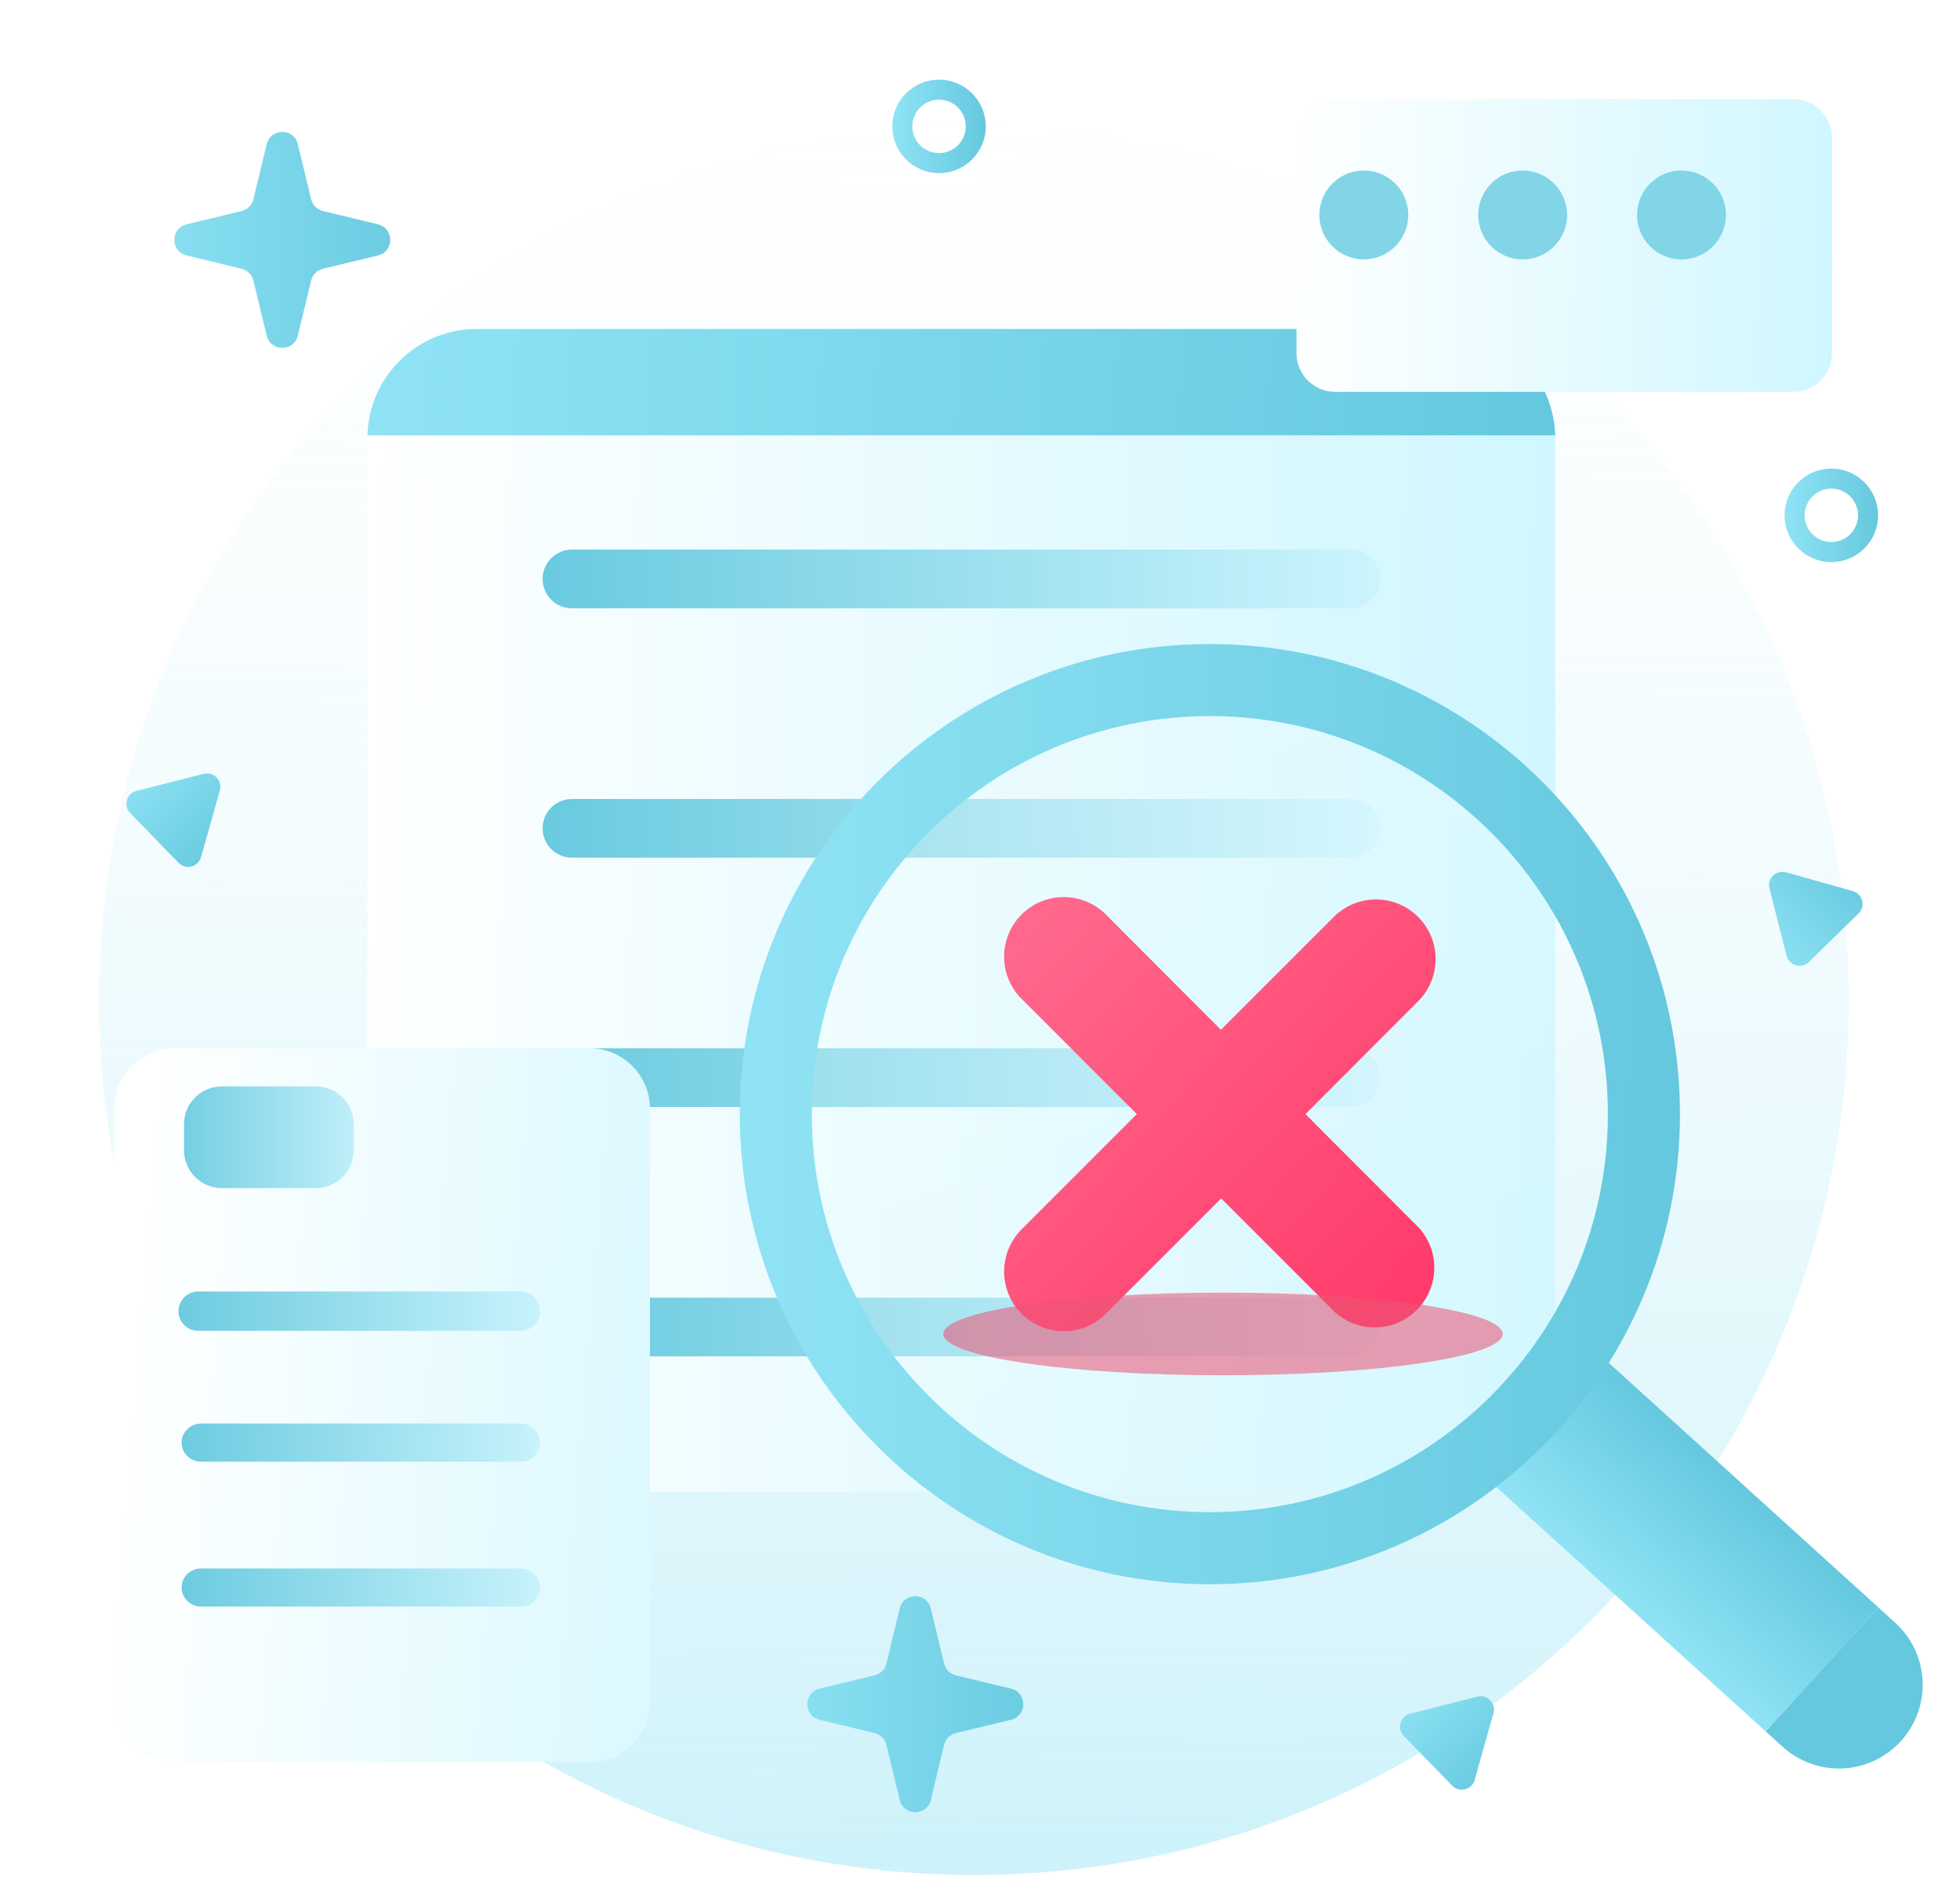 <svg width="257" height="247" viewBox="0 0 257 247" fill="none" xmlns="http://www.w3.org/2000/svg">
<g id="Not Found illustration">
<path id="Vector" d="M127.701 245.846C191.049 245.846 242.402 194.492 242.402 131.145C242.402 67.797 191.049 16.444 127.701 16.444C64.353 16.444 13 67.797 13 131.145C13 194.492 64.353 245.846 127.701 245.846Z" fill="url(#paint0_linear_146_3020)"/>
<path id="Vector_2" d="M189.581 43.134H62.517C54.597 43.134 48.176 49.554 48.176 57.475H203.922C203.922 49.554 197.501 43.134 189.581 43.134Z" fill="url(#paint1_linear_146_3020)"/>
<path id="Vector_3" d="M48.176 57.083H203.922V175.701C203.922 180.975 201.827 186.033 198.098 189.762C194.369 193.491 189.311 195.586 184.037 195.586H68.061C62.787 195.586 57.73 193.491 54 189.762C50.271 186.033 48.176 180.975 48.176 175.701V57.083Z" fill="url(#paint2_linear_146_3020)"/>
<path id="Vector_4" d="M177.15 72.065H74.998C72.871 72.065 71.146 73.788 71.146 75.913C71.146 78.038 72.871 79.761 74.998 79.761H177.15C179.278 79.761 181.002 78.038 181.002 75.913C181.002 73.788 179.278 72.065 177.15 72.065Z" fill="url(#paint3_linear_146_3020)"/>
<path id="Vector_5" d="M177.15 104.761H74.998C72.871 104.761 71.146 106.484 71.146 108.609C71.146 110.734 72.871 112.457 74.998 112.457H177.15C179.278 112.457 181.002 110.734 181.002 108.609C181.002 106.484 179.278 104.761 177.15 104.761Z" fill="url(#paint4_linear_146_3020)"/>
<path id="Vector_6" d="M177.15 137.457H74.998C72.871 137.457 71.146 139.179 71.146 141.304C71.146 143.429 72.871 145.152 74.998 145.152H177.15C179.278 145.152 181.002 143.429 181.002 141.304C181.002 139.179 179.278 137.457 177.15 137.457Z" fill="url(#paint5_linear_146_3020)"/>
<path id="Vector_7" d="M177.15 170.152H74.998C72.871 170.152 71.147 171.875 71.147 174C71.147 176.125 72.871 177.847 74.998 177.847H177.15C179.278 177.847 181.002 176.125 181.002 174C181.002 171.875 179.278 170.152 177.15 170.152Z" fill="url(#paint6_linear_146_3020)"/>
<g id="Vector_8" filter="url(#filter0_d_146_3020)">
<path d="M74.307 130.444H19.912C15.542 130.444 12 133.986 12 138.356V216.104C12 220.474 15.542 224.016 19.912 224.016H74.307C78.676 224.016 82.219 220.474 82.219 216.104V138.356C82.219 133.986 78.676 130.444 74.307 130.444Z" fill="url(#paint7_linear_146_3020)"/>
</g>
<g id="Vector_9" filter="url(#filter1_d_146_3020)">
<path d="M229.15 9H169.069C166.269 9 164 11.27 164 14.069V42.309C164 45.108 166.269 47.378 169.069 47.378H229.15C231.949 47.378 234.219 45.108 234.219 42.309V14.069C234.219 11.27 231.949 9 229.15 9Z" fill="url(#paint8_linear_146_3020)"/>
</g>
<path id="Vector_10" d="M68.237 169.338H25.982C24.559 169.338 23.406 170.492 23.406 171.915V171.923C23.406 173.346 24.559 174.499 25.982 174.499H68.237C69.66 174.499 70.813 173.346 70.813 171.923V171.915C70.813 170.492 69.66 169.338 68.237 169.338Z" fill="url(#paint9_linear_146_3020)"/>
<path id="Vector_11" d="M68.261 205.653H26.369C24.959 205.653 23.815 206.771 23.815 208.149V208.157C23.815 209.536 24.959 210.653 26.369 210.653H68.261C69.671 210.653 70.815 209.536 70.815 208.157V208.149C70.815 206.771 69.671 205.653 68.261 205.653Z" fill="url(#paint10_linear_146_3020)"/>
<path id="Vector_12" d="M68.261 186.653H26.369C24.959 186.653 23.815 187.771 23.815 189.149V189.157C23.815 190.536 24.959 191.653 26.369 191.653H68.261C69.671 191.653 70.815 190.536 70.815 189.157V189.149C70.815 187.771 69.671 186.653 68.261 186.653Z" fill="url(#paint11_linear_146_3020)"/>
<path id="Vector_13" d="M41.432 142.45H29.084C26.349 142.45 24.131 144.667 24.131 147.402V150.829C24.131 153.564 26.349 155.781 29.084 155.781H41.432C44.167 155.781 46.384 153.564 46.384 150.829V147.402C46.384 144.667 44.167 142.45 41.432 142.45Z" fill="url(#paint12_linear_146_3020)"/>
<g id="Group 24">
<g id="Group 23">
<path id="Vector_14" d="M178.828 34.013C182.047 34.013 184.656 31.403 184.656 28.185C184.656 24.966 182.047 22.357 178.828 22.357C175.609 22.357 173 24.966 173 28.185C173 31.403 175.609 34.013 178.828 34.013Z" fill="#81D5E7"/>
<path id="Vector_15" d="M199.655 34.013C202.874 34.013 205.483 31.403 205.483 28.185C205.483 24.966 202.874 22.357 199.655 22.357C196.436 22.357 193.827 24.966 193.827 28.185C193.827 31.403 196.436 34.013 199.655 34.013Z" fill="#81D5E7"/>
<path id="Vector_16" d="M220.482 34.013C223.701 34.013 226.31 31.403 226.31 28.185C226.31 24.966 223.701 22.357 220.482 22.357C217.263 22.357 214.654 24.966 214.654 28.185C214.654 31.403 217.263 34.013 220.482 34.013Z" fill="#81D5E7"/>
</g>
</g>
<path id="Vector_17" d="M204.681 173.017L189.92 189.289L231.525 227.027L246.285 210.754L204.681 173.017Z" fill="url(#paint13_linear_146_3020)"/>
<path id="Subtract" fill-rule="evenodd" clip-rule="evenodd" d="M220.279 146.083C220.279 180.126 192.682 207.723 158.64 207.723C124.597 207.723 97 180.126 97 146.083C97 112.041 124.597 84.444 158.64 84.444C192.682 84.444 220.279 112.041 220.279 146.083ZM210.824 146.083C210.824 174.904 187.46 198.268 158.639 198.268C129.818 198.268 106.454 174.904 106.454 146.083C106.454 117.262 129.818 93.898 158.639 93.898C187.46 93.898 210.824 117.262 210.824 146.083Z" fill="url(#paint14_linear_146_3020)"/>
<g id="Vector_18" filter="url(#filter2_b_146_3020)">
<path d="M158.64 198.268C187.461 198.268 210.825 174.904 210.825 146.083C210.825 117.262 187.461 93.898 158.64 93.898C129.819 93.898 106.455 117.262 106.455 146.083C106.455 174.904 129.819 198.268 158.64 198.268Z" fill="url(#paint15_linear_146_3020)" fill-opacity="0.2"/>
</g>
<path id="Vector_19" d="M171.179 146.083L186.104 131.126C187.502 129.646 188.268 127.679 188.239 125.644C188.21 123.608 187.389 121.664 185.949 120.225C184.51 118.785 182.565 117.964 180.53 117.935C178.494 117.906 176.528 118.672 175.048 120.07L160.09 135.028L145.166 120.07C144.448 119.31 143.585 118.702 142.627 118.281C141.67 117.861 140.638 117.636 139.592 117.621C138.547 117.607 137.509 117.802 136.54 118.195C135.571 118.588 134.691 119.172 133.952 119.911C133.212 120.651 132.629 121.531 132.235 122.5C131.842 123.469 131.647 124.506 131.662 125.552C131.677 126.598 131.901 127.63 132.322 128.587C132.742 129.544 133.35 130.408 134.11 131.126L149.06 146.083L134.11 161.041C133.35 161.759 132.742 162.622 132.322 163.58C131.901 164.537 131.677 165.569 131.662 166.615C131.647 167.66 131.842 168.698 132.235 169.667C132.629 170.636 133.212 171.516 133.952 172.255C134.691 172.995 135.571 173.578 136.54 173.972C137.509 174.365 138.547 174.56 139.592 174.545C140.638 174.53 141.67 174.306 142.627 173.885C143.585 173.465 144.448 172.857 145.166 172.097L160.124 157.139L175.081 172.097C176.575 173.412 178.514 174.109 180.504 174.044C182.493 173.98 184.383 173.159 185.789 171.749C187.194 170.34 188.009 168.447 188.068 166.458C188.126 164.468 187.424 162.531 186.104 161.041L171.179 146.083Z" fill="url(#paint16_linear_146_3020)"/>
<g id="Ellipse 61" filter="url(#filter3_f_146_3020)">
<ellipse cx="160.365" cy="174.906" rx="36.685" ry="5.419" fill="#EC5575" fill-opacity="0.56"/>
</g>
<path id="Star 1" d="M117.968 210.905C118.486 208.761 121.535 208.761 122.053 210.905L123.795 218.121C123.98 218.887 124.578 219.485 125.344 219.67L132.56 221.412C134.704 221.929 134.704 224.979 132.56 225.497L125.344 227.239C124.578 227.423 123.98 228.022 123.795 228.788L122.053 236.004C121.535 238.148 118.486 238.148 117.968 236.004L116.226 228.788C116.041 228.022 115.443 227.423 114.677 227.239L107.461 225.497C105.317 224.979 105.317 221.929 107.461 221.412L114.677 219.67C115.443 219.485 116.041 218.887 116.226 218.121L117.968 210.905Z" fill="url(#paint17_linear_146_3020)"/>
<path id="Star 2" d="M34.968 18.904C35.486 16.76 38.535 16.76 39.053 18.904L40.795 26.12C40.98 26.887 41.578 27.485 42.344 27.67L49.56 29.412C51.704 29.929 51.704 32.979 49.56 33.496L42.344 35.238C41.578 35.423 40.98 36.021 40.795 36.788L39.053 44.004C38.535 46.148 35.486 46.148 34.968 44.004L33.226 36.788C33.041 36.021 32.443 35.423 31.677 35.238L24.461 33.496C22.317 32.979 22.317 29.929 24.461 29.412L31.677 27.67C32.443 27.485 33.041 26.887 33.226 26.12L34.968 18.904Z" fill="url(#paint18_linear_146_3020)"/>
<path id="Ellipse 59 (Stroke)" fill-rule="evenodd" clip-rule="evenodd" d="M123.128 20.073C125.062 20.073 126.63 18.506 126.63 16.572C126.63 14.638 125.062 13.07 123.128 13.07C121.194 13.07 119.626 14.638 119.626 16.572C119.626 18.506 121.194 20.073 123.128 20.073ZM123.128 22.7C126.512 22.7 129.256 19.956 129.256 16.572C129.256 13.187 126.512 10.444 123.128 10.444C119.743 10.444 117 13.187 117 16.572C117 19.956 119.743 22.7 123.128 22.7Z" fill="url(#paint19_linear_146_3020)"/>
<path id="Polygon 2" d="M232.014 116.497C231.681 115.191 232.887 114.014 234.185 114.379L242.943 116.84C244.241 117.205 244.657 118.837 243.692 119.779L237.181 126.133C236.217 127.074 234.595 126.619 234.262 125.313L232.014 116.497Z" fill="url(#paint20_linear_146_3020)"/>
<path id="Polygon 3" d="M26.713 101.462C28.019 101.131 29.194 102.338 28.828 103.635L26.355 112.39C25.989 113.687 24.356 114.101 23.416 113.136L17.07 106.617C16.13 105.651 16.588 104.03 17.894 103.698L26.713 101.462Z" fill="url(#paint21_linear_146_3020)"/>
<path id="Polygon 4" d="M193.713 222.462C195.019 222.131 196.194 223.338 195.828 224.635L193.356 233.391C192.989 234.688 191.356 235.102 190.416 234.136L184.07 227.617C183.13 226.651 183.588 225.03 184.894 224.699L193.713 222.462Z" fill="url(#paint22_linear_146_3020)"/>
<path id="Ellipse 60 (Stroke)" fill-rule="evenodd" clip-rule="evenodd" d="M240.128 71.073C242.062 71.073 243.63 69.506 243.63 67.572C243.63 65.638 242.062 64.07 240.128 64.07C238.194 64.07 236.626 65.638 236.626 67.572C236.626 69.506 238.194 71.073 240.128 71.073ZM240.128 73.7C243.512 73.7 246.256 70.956 246.256 67.572C246.256 64.187 243.512 61.444 240.128 61.444C236.743 61.444 234 64.187 234 67.572C234 70.956 236.743 73.7 240.128 73.7Z" fill="url(#paint23_linear_146_3020)"/>
<path id="Vector_20" d="M231.522 227.029L246.282 210.756L248.505 212.773C250.662 214.729 251.954 217.463 252.096 220.372C252.237 223.28 251.218 226.126 249.261 228.283C247.305 230.44 244.571 231.732 241.662 231.874C238.754 232.015 235.908 230.996 233.751 229.039L231.527 227.023L231.522 227.029Z" fill="#65C8DE"/>
</g>
<defs>
<filter id="filter0_d_146_3020" x="-9.15527e-05" y="122.444" width="100.219" height="123.573" filterUnits="userSpaceOnUse" color-interpolation-filters="sRGB">
<feFlood flood-opacity="0" result="BackgroundImageFix"/>
<feColorMatrix in="SourceAlpha" type="matrix" values="0 0 0 0 0 0 0 0 0 0 0 0 0 0 0 0 0 0 127 0" result="hardAlpha"/>
<feOffset dx="3" dy="7"/>
<feGaussianBlur stdDeviation="7.5"/>
<feComposite in2="hardAlpha" operator="out"/>
<feColorMatrix type="matrix" values="0 0 0 0 0.105 0 0 0 0 0.466 0 0 0 0 0.546 0 0 0 0.15 0"/>
<feBlend mode="normal" in2="BackgroundImageFix" result="effect1_dropShadow_146_3020"/>
<feBlend mode="normal" in="SourceGraphic" in2="effect1_dropShadow_146_3020" result="shape"/>
</filter>
<filter id="filter1_d_146_3020" x="157" y="0" width="96.219" height="64.378" filterUnits="userSpaceOnUse" color-interpolation-filters="sRGB">
<feFlood flood-opacity="0" result="BackgroundImageFix"/>
<feColorMatrix in="SourceAlpha" type="matrix" values="0 0 0 0 0 0 0 0 0 0 0 0 0 0 0 0 0 0 127 0" result="hardAlpha"/>
<feOffset dx="6" dy="4"/>
<feGaussianBlur stdDeviation="6.5"/>
<feComposite in2="hardAlpha" operator="out"/>
<feColorMatrix type="matrix" values="0 0 0 0 0.105 0 0 0 0 0.466 0 0 0 0 0.546 0 0 0 0.09 0"/>
<feBlend mode="normal" in2="BackgroundImageFix" result="effect1_dropShadow_146_3020"/>
<feBlend mode="normal" in="SourceGraphic" in2="effect1_dropShadow_146_3020" result="shape"/>
</filter>
<filter id="filter2_b_146_3020" x="89.78" y="77.223" width="137.72" height="137.72" filterUnits="userSpaceOnUse" color-interpolation-filters="sRGB">
<feFlood flood-opacity="0" result="BackgroundImageFix"/>
<feGaussianBlur in="BackgroundImageFix" stdDeviation="8.338"/>
<feComposite in2="SourceAlpha" operator="in" result="effect1_backgroundBlur_146_3020"/>
<feBlend mode="normal" in="SourceGraphic" in2="effect1_backgroundBlur_146_3020" result="shape"/>
</filter>
<filter id="filter3_f_146_3020" x="102.836" y="148.643" width="115.058" height="52.527" filterUnits="userSpaceOnUse" color-interpolation-filters="sRGB">
<feFlood flood-opacity="0" result="BackgroundImageFix"/>
<feBlend mode="normal" in="SourceGraphic" in2="BackgroundImageFix" result="shape"/>
<feGaussianBlur stdDeviation="10.422" result="effect1_foregroundBlur_146_3020"/>
</filter>
<linearGradient id="paint0_linear_146_3020" x1="126.817" y1="-20.906" x2="129.166" y2="381.907" gradientUnits="userSpaceOnUse">
<stop stop-color="white" stop-opacity="0"/>
<stop offset="1" stop-color="#8EE2F4"/>
</linearGradient>
<linearGradient id="paint1_linear_146_3020" x1="48" y1="46.444" x2="204" y2="57.444" gradientUnits="userSpaceOnUse">
<stop stop-color="#90E3F5"/>
<stop offset="1" stop-color="#65C8DE"/>
</linearGradient>
<linearGradient id="paint2_linear_146_3020" x1="43.5" y1="160.944" x2="268.5" y2="164.944" gradientUnits="userSpaceOnUse">
<stop stop-color="white"/>
<stop offset="1" stop-color="#BCF3FF"/>
</linearGradient>
<linearGradient id="paint3_linear_146_3020" x1="66.5" y1="79.444" x2="187.5" y2="79.444" gradientUnits="userSpaceOnUse">
<stop stop-color="#65C8DE"/>
<stop offset="1" stop-color="#D2F7FF"/>
</linearGradient>
<linearGradient id="paint4_linear_146_3020" x1="66.5" y1="112.139" x2="187.5" y2="112.139" gradientUnits="userSpaceOnUse">
<stop stop-color="#65C8DE"/>
<stop offset="1" stop-color="#D2F7FF"/>
</linearGradient>
<linearGradient id="paint5_linear_146_3020" x1="66.5" y1="144.835" x2="187.5" y2="144.835" gradientUnits="userSpaceOnUse">
<stop stop-color="#65C8DE"/>
<stop offset="1" stop-color="#D2F7FF"/>
</linearGradient>
<linearGradient id="paint6_linear_146_3020" x1="66.5" y1="177.53" x2="187.5" y2="177.53" gradientUnits="userSpaceOnUse">
<stop stop-color="#65C8DE"/>
<stop offset="1" stop-color="#D2F7FF"/>
</linearGradient>
<linearGradient id="paint7_linear_146_3020" x1="9.892" y1="200.612" x2="144.478" y2="211.665" gradientUnits="userSpaceOnUse">
<stop stop-color="white"/>
<stop offset="1" stop-color="#BCF3FF"/>
</linearGradient>
<linearGradient id="paint8_linear_146_3020" x1="161.892" y1="37.779" x2="263.281" y2="40.712" gradientUnits="userSpaceOnUse">
<stop stop-color="white"/>
<stop offset="1" stop-color="#BCF3FF"/>
</linearGradient>
<linearGradient id="paint9_linear_146_3020" x1="76.315" y1="174.653" x2="19.315" y2="174.653" gradientUnits="userSpaceOnUse">
<stop stop-color="#D2F7FF"/>
<stop offset="1" stop-color="#65C8DE"/>
</linearGradient>
<linearGradient id="paint10_linear_146_3020" x1="76.269" y1="210.802" x2="19.759" y2="210.802" gradientUnits="userSpaceOnUse">
<stop stop-color="#D2F7FF"/>
<stop offset="1" stop-color="#65C8DE"/>
</linearGradient>
<linearGradient id="paint11_linear_146_3020" x1="76.269" y1="191.802" x2="19.759" y2="191.802" gradientUnits="userSpaceOnUse">
<stop stop-color="#D2F7FF"/>
<stop offset="1" stop-color="#65C8DE"/>
</linearGradient>
<linearGradient id="paint12_linear_146_3020" x1="61.815" y1="155.653" x2="21.315" y2="155.653" gradientUnits="userSpaceOnUse">
<stop offset="0.244" stop-color="#D2F7FF"/>
<stop offset="1" stop-color="#6BCBE0"/>
</linearGradient>
<linearGradient id="paint13_linear_146_3020" x1="199.505" y1="198.017" x2="214.405" y2="181.675" gradientUnits="userSpaceOnUse">
<stop stop-color="#90E3F5"/>
<stop offset="1" stop-color="#65C8DE"/>
</linearGradient>
<linearGradient id="paint14_linear_146_3020" x1="96.86" y1="112.895" x2="220.95" y2="113.7" gradientUnits="userSpaceOnUse">
<stop stop-color="#90E3F5"/>
<stop offset="1" stop-color="#65C8DE"/>
</linearGradient>
<linearGradient id="paint15_linear_146_3020" x1="158.64" y1="93.898" x2="211.225" y2="230.351" gradientUnits="userSpaceOnUse">
<stop stop-color="white"/>
<stop offset="1" stop-color="#D2F7FF"/>
</linearGradient>
<linearGradient id="paint16_linear_146_3020" x1="131.932" y1="121.451" x2="188.597" y2="174.392" gradientUnits="userSpaceOnUse">
<stop stop-color="#FF698D"/>
<stop offset="1" stop-color="#FF3868"/>
</linearGradient>
<linearGradient id="paint17_linear_146_3020" x1="98.952" y1="212.142" x2="141.249" y2="212.416" gradientUnits="userSpaceOnUse">
<stop stop-color="#90E3F5"/>
<stop offset="1" stop-color="#65C8DE"/>
</linearGradient>
<linearGradient id="paint18_linear_146_3020" x1="15.952" y1="20.141" x2="58.249" y2="20.416" gradientUnits="userSpaceOnUse">
<stop stop-color="#90E3F5"/>
<stop offset="1" stop-color="#65C8DE"/>
</linearGradient>
<linearGradient id="paint19_linear_146_3020" x1="116.986" y1="13.272" x2="129.323" y2="13.352" gradientUnits="userSpaceOnUse">
<stop stop-color="#90E3F5"/>
<stop offset="1" stop-color="#65C8DE"/>
</linearGradient>
<linearGradient id="paint20_linear_146_3020" x1="227.808" y1="122.578" x2="240.5" y2="110.351" gradientUnits="userSpaceOnUse">
<stop stop-color="#90E3F5"/>
<stop offset="1" stop-color="#65C8DE"/>
</linearGradient>
<linearGradient id="paint21_linear_146_3020" x1="20.637" y1="97.248" x2="32.848" y2="109.956" gradientUnits="userSpaceOnUse">
<stop stop-color="#90E3F5"/>
<stop offset="1" stop-color="#65C8DE"/>
</linearGradient>
<linearGradient id="paint22_linear_146_3020" x1="187.637" y1="218.248" x2="199.848" y2="230.956" gradientUnits="userSpaceOnUse">
<stop stop-color="#90E3F5"/>
<stop offset="1" stop-color="#65C8DE"/>
</linearGradient>
<linearGradient id="paint23_linear_146_3020" x1="233.986" y1="64.272" x2="246.323" y2="64.352" gradientUnits="userSpaceOnUse">
<stop stop-color="#90E3F5"/>
<stop offset="1" stop-color="#65C8DE"/>
</linearGradient>
</defs>
</svg>
